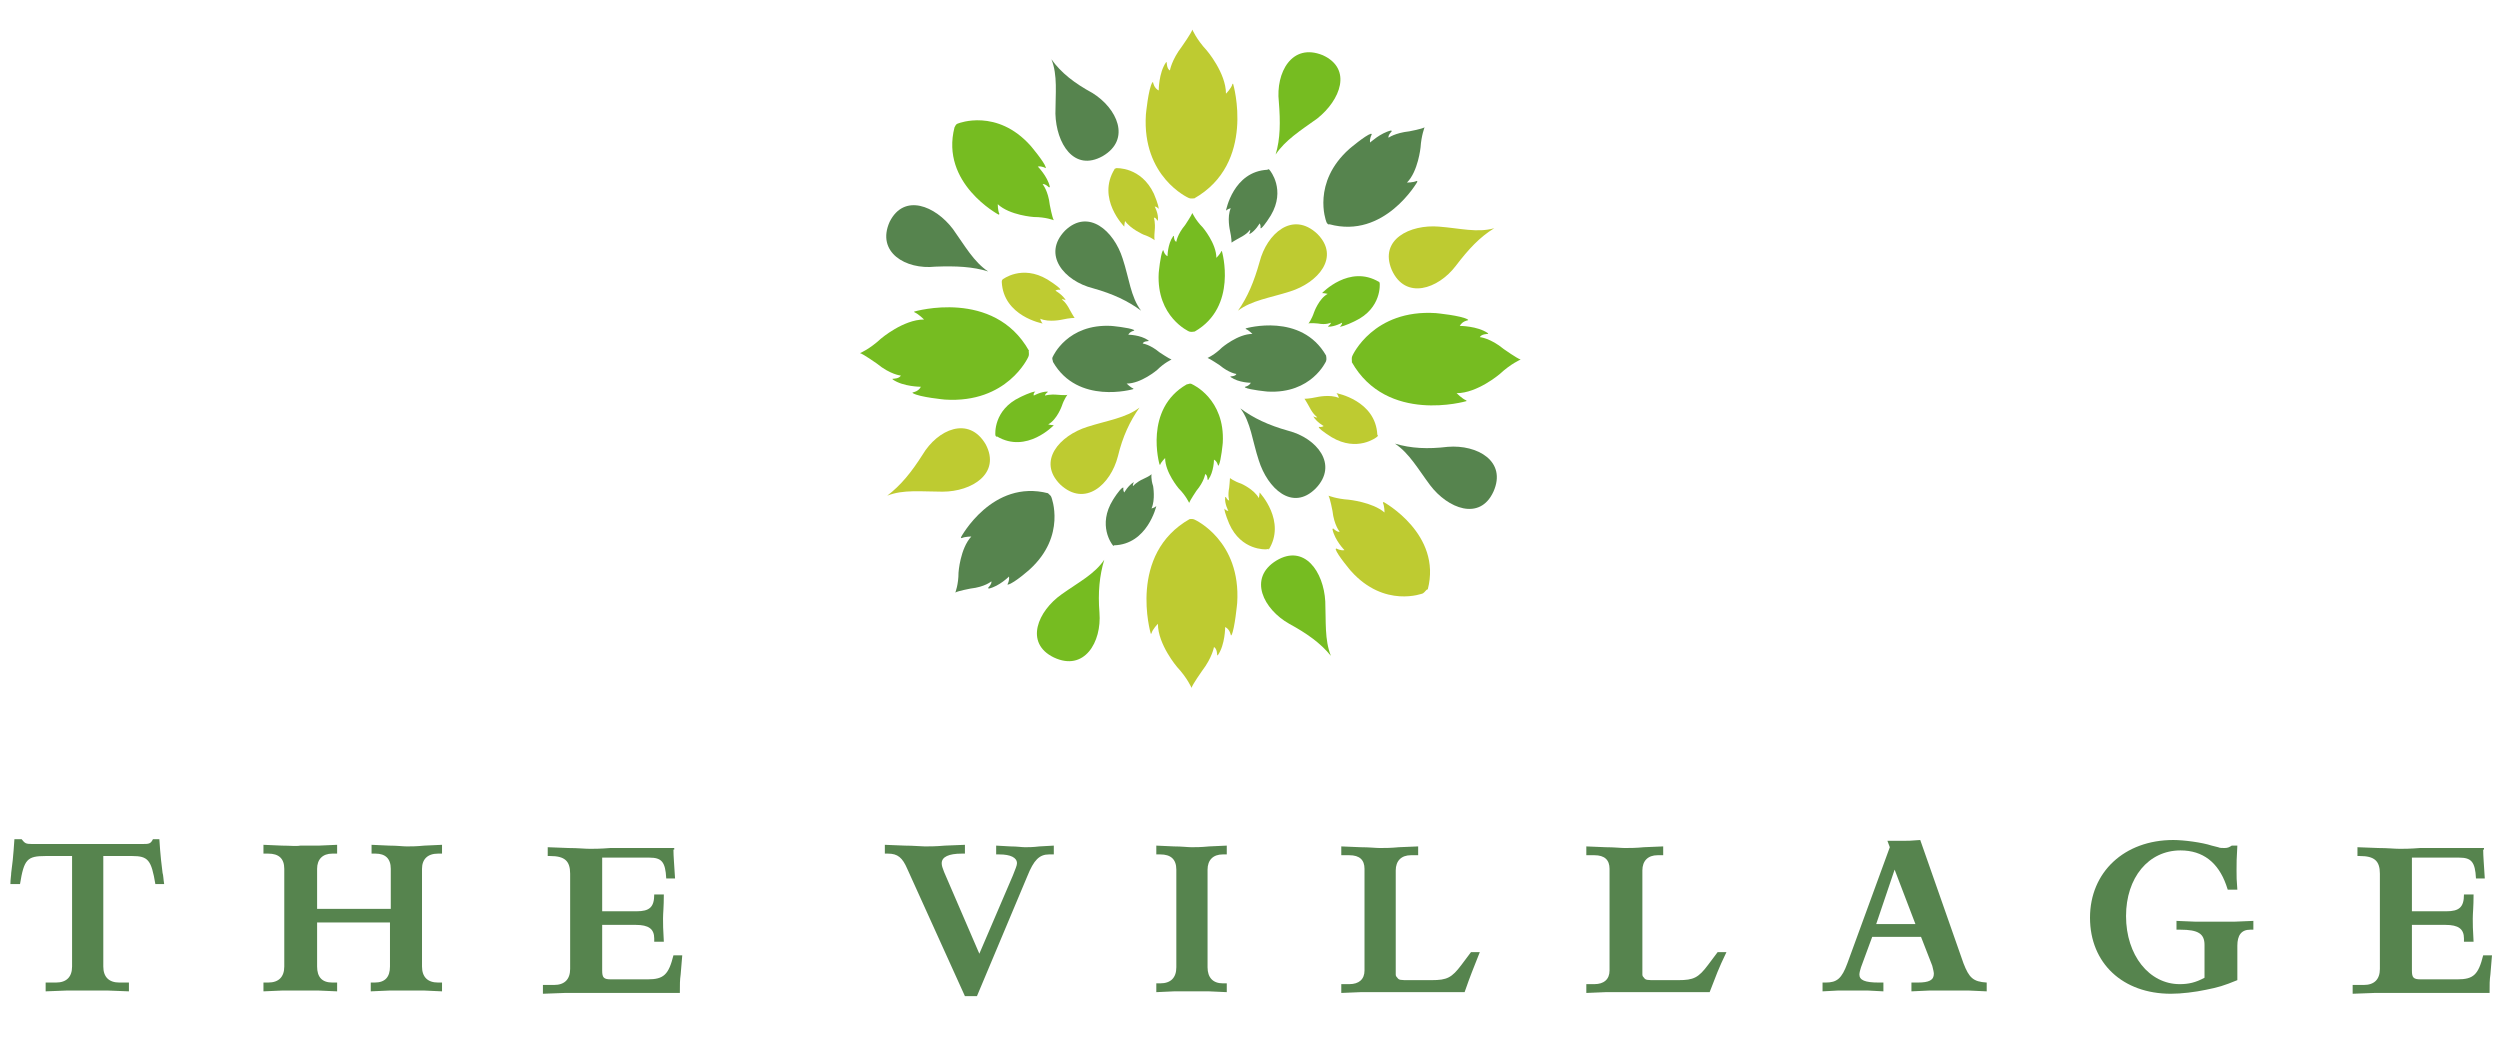 <?xml version="1.0" encoding="utf-8"?>
<!-- Generator: Adobe Illustrator 22.1.0, SVG Export Plug-In . SVG Version: 6.00 Build 0)  -->
<svg version="1.1" id="Layer_1" xmlns="http://www.w3.org/2000/svg" xmlns:xlink="http://www.w3.org/1999/xlink" x="0px" y="0px"
	 viewBox="0 0 312.2 130" style="enable-background:new 0 0 312.2 130;" xml:space="preserve">
<style type="text/css">
	.st0{fill:#56844E;}
	.st1{fill:#BECB31;}
	.st2{fill:#76BC21;}
</style>
<g>
	<path class="st0" d="M12.9,120.7c0,1.3,0.7,2,2,2h1.2v1.1l-2.6-0.1c-1.2,0-2,0-2.6,0c-0.6,0-1.4,0-2.6,0l-2.6,0.1v-1.1h1.3
		c1.3,0,2-0.7,2-2v-13.8H5.7c-2.3,0-2.7,0.4-3.2,3.5H1.3c0-0.6,0.1-1.1,0.1-1.4c0.2-1.5,0.2-1.7,0.3-2.8l0.1-1.4h0.9
		c0.4,0.5,0.5,0.6,1.3,0.6h13.7c0.9,0,1.1,0,1.4-0.6h0.8l0.1,1.4c0.1,1.1,0.1,1.2,0.3,2.8c0.1,0.3,0.1,0.8,0.2,1.4h-1.1
		c-0.5-3-0.9-3.5-2.9-3.5h-3.6V120.7z"/>
	<path class="st0" d="M39.6,115.2v5.5c0,1.3,0.6,2,1.9,2h0.6v1.1l-2.3-0.1c-1,0-1.8,0-2.3,0c-0.5,0-1.3,0-2.3,0l-2.3,0.1v-1.1h0.6
		c1.3,0,2-0.7,2-2v-12.2c0-1.3-0.7-1.9-2-1.9h-0.6v-1.1l2.3,0.1c1,0,1.8,0.1,2.3,0c0.5,0,1.3,0,2.3,0l2.3-0.1v1.1h-0.6
		c-1.2,0-1.9,0.7-1.9,1.9v5h9.2v-5c0-1.3-0.7-1.9-1.9-1.9h-0.5v-1.1l2.2,0.1c1,0,1.7,0.1,2.2,0.1c0.5,0,1.2,0,2.2-0.1l2.2-0.1v1.1
		h-0.5c-1.3,0-2,0.7-2,1.9v12.2c0,1.3,0.7,2,2,2h0.5v1.1l-2.2-0.1c-1,0-1.7,0-2.2,0c-0.5,0-1.2,0-2.2,0l-2.3,0.1v-1.1h0.5
		c1.3,0,1.9-0.7,1.9-2v-5.5H39.6z"/>
	<path class="st0" d="M84.1,106.1c0,0.8,0.1,1.9,0.2,3.6h-1.1c-0.1-2.1-0.6-2.6-2.1-2.6h-5.9v6.7h4.3c1.6,0,2.2-0.5,2.2-2.1h1.2
		c0,1.6-0.1,2.3-0.1,3c0,0.7,0,1.3,0.1,2.9h-1.2v-0.4c0-1.2-0.7-1.7-2.3-1.7h-4.2v5.7c0,0.9,0.2,1.1,1.1,1.1h4.6c2,0,2.6-0.6,3.2-3
		h1.1l-0.1,1.2l-0.1,1.2c-0.1,0.7-0.1,1.2-0.1,2.3l-6.3,0c-0.9,0-1.8,0-2.7,0c-1.4,0-2.3,0-2.7,0c-0.6,0-1.5,0-2.7,0l-2.7,0.1v-1.1
		h1.4c1.3,0,2-0.7,2-2v-11.9c0-1.6-0.7-2.2-2.5-2.2h-0.3v-1.1l2.6,0.1c1.2,0,2,0.1,2.7,0.1c0.4,0,1.3,0,2.5-0.1c0.9,0,1.7,0,2.6,0
		l5.4,0V106.1z"/>
	<path class="st0" d="M113.3,108.5c-0.6-1.4-1.2-1.9-2.4-1.9h-0.4v-1.1l2.5,0.1c1.1,0,2,0.1,2.5,0.1s1.4,0,2.5-0.1l2.5-0.1v1.1h-0.4
		c-1.6,0-2.5,0.4-2.5,1.2c0,0.3,0.1,0.6,0.3,1.1l4.4,10.2l4.2-9.8c0.3-0.8,0.5-1.2,0.5-1.5c0-0.7-0.8-1.1-2.2-1.1h-0.4v-1.1l1.8,0.1
		c0.8,0,1.4,0.1,1.8,0.1c0.4,0,1,0,1.8-0.1l1.8-0.1v1.1H131c-1.2,0-1.9,0.7-2.7,2.7l-6.3,15h-1.5L113.3,108.5z"/>
	<path class="st0" d="M153.2,123.9l-2.2-0.1c-1,0-1.7,0-2.2,0c-0.5,0-1.2,0-2.2,0l-2.2,0.1v-1.1h0.5c1.3,0,2-0.7,2-2v-12.2
		c0-1.3-0.7-1.9-2-1.9h-0.5v-1.1l2.2,0.1c1,0,1.7,0.1,2.2,0.1c0.5,0,1.2,0,2.2-0.1l2.2-0.1v1.1h-0.5c-1.2,0-1.9,0.7-1.9,1.9v12.2
		c0,1.3,0.7,2,1.9,2h0.5V123.9z"/>
	<path class="st0" d="M182.9,123.9l-5.9,0c-0.7,0-1.5,0-2.4,0c-1.1,0-1.9,0-2.3,0c-0.6,0-1.4,0-2.4,0l-2.4,0.1v-1.1h1
		c1.2,0,1.9-0.6,1.9-1.7v-12.7c0-1.1-0.6-1.7-1.9-1.7h-1v-1.1l2.4,0.1c1.1,0,1.9,0.1,2.4,0.1c0.6,0,1.4,0,2.4-0.1l2.4-0.1v1.1h-0.9
		c-1.2,0-1.9,0.7-1.9,1.9v12c0,0.6,0,0.9,0,1c0,0.2,0.1,0.3,0.2,0.4c0.2,0.3,0.4,0.3,1.5,0.3h2.8c1.9,0,2.5-0.3,3.7-1.9l1.2-1.6h1.1
		C183.9,121.2,183.7,121.6,182.9,123.9z"/>
	<path class="st0" d="M213.5,123.9l-5.9,0c-0.7,0-1.5,0-2.4,0c-1.1,0-1.9,0-2.3,0c-0.6,0-1.4,0-2.4,0l-2.4,0.1v-1.1h1
		c1.2,0,1.9-0.6,1.9-1.7v-12.7c0-1.1-0.6-1.7-1.9-1.7h-1v-1.1l2.4,0.1c1.1,0,1.9,0.1,2.4,0.1c0.6,0,1.4,0,2.4-0.1l2.4-0.1v1.1H207
		c-1.2,0-1.9,0.7-1.9,1.9v12c0,0.6,0,0.9,0,1c0,0.2,0.1,0.3,0.2,0.4c0.2,0.3,0.4,0.3,1.5,0.3h2.8c1.9,0,2.5-0.3,3.7-1.9l1.2-1.6h1.1
		C214.5,121.2,214.4,121.6,213.5,123.9z"/>
	<path class="st0" d="M245.2,120.3c0.7,1.8,1.2,2.3,2.9,2.4v1.1l-2.2-0.1c-0.9,0-1.8,0-2.5,0c-0.7,0-1.6,0-2.5,0l-2.2,0.1v-1.1h0.8
		c1.4,0,2-0.3,2-1.1c0-0.2-0.1-0.6-0.2-1l-1.4-3.6h-6.1l-1.4,3.8c-0.1,0.3-0.2,0.7-0.2,0.9c0,0.7,0.7,1,2.4,1h0.6v1.1l-1.9-0.1
		c-0.9,0-1.5,0-1.9,0c-0.4,0-1.1,0-1.9,0l-1.9,0.1v-1.1h0.4c1.4,0,2-0.5,2.7-2.4l5.3-14.5l-0.3-0.8l1,0c0.5,0,0.8,0,1.1,0
		c0.4,0,0.8,0,2-0.1L245.2,120.3z M234.3,115.4h4.9l-2.6-6.8L234.3,115.4z"/>
	<path class="st0" d="M279.3,108.7c0,0.8,0,1.2,0.1,2.4h-1.2l-0.2-0.6c-1-2.8-2.9-4.3-5.7-4.3c-4,0-6.8,3.4-6.8,8.2
		c0,4.9,2.9,8.5,6.7,8.5c1.1,0,2-0.2,3.1-0.8V118c0-1.4-0.8-1.9-3-1.9h-0.5V115l2.4,0.1c1.1,0,1.8,0,2.4,0c0.5,0,1.3,0,2.4,0
		l2.4-0.1v1.1H281c-1.1,0-1.6,0.7-1.6,2v4.3c-1.7,0.7-2.4,0.9-3.9,1.2c-1.4,0.3-3.1,0.5-4.4,0.5c-6,0-10.1-3.8-10.1-9.5
		c0-5.7,4.3-9.7,10.4-9.7c1.3,0,3.6,0.3,4.8,0.7l0.8,0.2c0.2,0.1,0.5,0.1,0.8,0.1c0.4,0,0.6-0.1,0.9-0.3h0.7
		C279.3,107.2,279.3,107.8,279.3,108.7z"/>
	<path class="st0" d="M310.1,106.1c0,0.8,0.1,1.9,0.2,3.6h-1.1c-0.1-2.1-0.6-2.6-2.1-2.6h-5.9v6.7h4.3c1.6,0,2.2-0.5,2.2-2.1h1.2
		c0,1.6-0.1,2.3-0.1,3c0,0.7,0,1.3,0.1,2.9h-1.2v-0.4c0-1.2-0.7-1.7-2.3-1.7h-4.2v5.7c0,0.9,0.2,1.1,1.1,1.1h4.6c2,0,2.6-0.6,3.2-3
		h1.1l-0.1,1.2l-0.1,1.2c-0.1,0.7-0.1,1.2-0.1,2.3l-6.3,0c-0.9,0-1.8,0-2.7,0c-1.4,0-2.3,0-2.7,0c-0.6,0-1.5,0-2.7,0l-2.7,0.1v-1.1
		h1.4c1.3,0,2-0.7,2-2v-11.9c0-1.6-0.7-2.2-2.5-2.2h-0.3v-1.1l2.6,0.1c1.2,0,2,0.1,2.7,0.1c0.4,0,1.3,0,2.5-0.1c0.9,0,1.7,0,2.6,0
		l5.4,0V106.1z"/>
</g>
<g>
	<g>
		<g>
			<path class="st0" d="M131.3,62.1c0,0,1.9,4.8-2.7,9c0,0-1.9,1.7-2.7,1.9c0,0-0.1,0-0.1,0c0,0,0.3-0.5,0.2-1c0,0-1.2,1.2-2.5,1.5
				c0,0-0.1,0-0.1-0.1c0,0,0.5-0.5,0.4-0.8c0,0-0.8,0.7-2.6,0.9c0,0-1.6,0.3-1.9,0.5c0,0,0.4-1,0.4-2.5c0,0,0.2-3,1.6-4.5
				c0,0-0.8,0-1.2,0.2c0,0-0.1,0-0.1-0.1c0,0,3.9-7.3,10.9-5.5C130.9,61.7,131.2,61.8,131.3,62.1z"/>
		</g>
	</g>
	<g>
		<g>
			<path class="st0" d="M154.9,51c1.3,1.7,1.5,4.1,2.3,6.5c1.1,3.5,4.2,6.4,7.1,3.5c2.9-3,0.1-6.3-3.4-7.2
				C158.4,53.1,156.5,52.2,154.9,51z"/>
		</g>
	</g>
	<g>
		<g>
			<path class="st0" d="M165.6,27.6c0,0-1.8-4.8,2.9-9c0,0,2-1.7,2.7-1.9c0,0,0.1,0,0.1,0.1c0,0-0.3,0.5-0.2,1c0,0,1.3-1.2,2.6-1.5
				c0,0,0.1,0,0.1,0.1c0,0-0.5,0.5-0.4,0.8c0,0,0.8-0.6,2.6-0.8c0,0,1.6-0.3,1.9-0.5c0,0-0.4,1-0.5,2.5c0,0-0.3,3-1.7,4.4
				c0,0,0.8,0,1.2-0.2c0,0,0.1,0,0.1,0.1c0,0-4.1,7.2-11,5.3C166,28.1,165.7,28,165.6,27.6z"/>
		</g>
	</g>
	<g>
		<g>
			<path class="st0" d="M142.5,38.8c-1.3-1.7-1.5-4.1-2.3-6.5c-1.1-3.5-4.3-6.3-7.2-3.5c-2.9,3-0.1,6.3,3.5,7.2
				C139,36.7,140.9,37.6,142.5,38.8z"/>
		</g>
	</g>
	<g>
		<g>
			<path class="st0" d="M138.9,68c0,0-1.9-2.4,0.1-5.6c0,0,0.8-1.3,1.2-1.5c0,0,0.1,0,0.1,0c0,0-0.1,0.3,0.1,0.6
				c0,0,0.5-0.9,1.2-1.3c0,0,0.1,0,0,0c0,0-0.2,0.4-0.1,0.5c0,0,0.4-0.5,1.3-0.9c0,0,0.9-0.4,1-0.6c0,0-0.1,0.6,0.2,1.5
				c0,0,0.3,1.7-0.2,2.8c0,0,0.4-0.1,0.6-0.3c0,0,0,0,0,0c0,0-1.1,4.8-5.3,4.9C139.2,68.2,139,68.2,138.9,68z"/>
		</g>
	</g>
	<g>
		<g>
			<path class="st0" d="M174.2,55.4c1.8,1.2,2.9,3.2,4.4,5.2c2.2,2.9,6.2,4.5,7.9,0.8c1.7-3.8-2-5.9-5.7-5.6
				C178.3,56.1,176.2,56,174.2,55.4z"/>
		</g>
	</g>
	<g>
		<g>
			<path class="st0" d="M158.6,21.3c0,0,2,2.4,0.1,5.6c0,0-0.8,1.3-1.2,1.6c0,0-0.1,0-0.1,0c0,0,0.1-0.3-0.1-0.6
				c0,0-0.5,0.9-1.2,1.3c0,0-0.1,0-0.1,0c0,0,0.2-0.4,0.1-0.5c0,0-0.3,0.5-1.3,1c0,0-0.9,0.5-1,0.6c0,0,0-0.6-0.2-1.5
				c0,0-0.4-1.7,0.1-2.8c0,0-0.4,0.1-0.6,0.3c0,0,0,0,0,0c0,0,0.9-4.9,5.2-5.1C158.3,21.1,158.5,21.1,158.6,21.3z"/>
		</g>
	</g>
	<g>
		<g>
			<path class="st0" d="M123.4,33.9c-1.8-1.2-2.9-3.2-4.4-5.3c-2.2-2.9-6.1-4.5-7.9-0.9c-1.7,3.8,2,6,5.7,5.6
				C119.4,33.2,121.5,33.3,123.4,33.9z"/>
		</g>
	</g>
	<g>
		<g>
			<path class="st0" d="M131.3,7.4c0.8,2,0.5,4.3,0.5,6.8c0.1,3.7,2.3,7.3,5.9,5.3c3.6-2.1,1.8-6-1.3-7.9
				C134.2,10.4,132.5,9.1,131.3,7.4z"/>
		</g>
	</g>
	<g>
		<g>
			<g>
				<path class="st1" d="M149.2,64.9c0,0,5.8,2.6,5.3,10.4c0,0-0.3,3.2-0.7,4c0,0-0.1,0.1-0.1,0c0,0-0.1-0.7-0.7-1
					c0,0,0,2.2-0.9,3.5c0,0-0.1,0.1-0.1,0c0,0,0-0.8-0.4-1c0,0-0.2,1.3-1.5,3c0,0-1.2,1.7-1.3,2.1c0,0-0.5-1.2-1.8-2.6
					c0,0-2.4-2.8-2.4-5.4c0,0-0.7,0.7-0.8,1.2c0,0-0.1,0.1-0.1,0c0,0-2.9-9.9,4.9-14.3C148.4,64.9,148.8,64.7,149.2,64.9z"/>
			</g>
		</g>
		<g>
			<g>
				<path class="st1" d="M148.4,24.7c0,0-5.8-2.6-5.3-10.4c0,0,0.3-3.2,0.8-4c0,0,0.1-0.1,0.1,0c0,0,0.1,0.7,0.7,1
					c0,0,0-2.2,0.9-3.5c0,0,0.1-0.1,0.1,0c0,0,0,0.8,0.4,1c0,0,0.2-1.3,1.5-3c0,0,1.2-1.7,1.3-2.1c0,0,0.5,1.2,1.8,2.6
					c0,0,2.4,2.8,2.4,5.4c0,0,0.7-0.7,0.8-1.2c0,0,0.1-0.1,0.1,0c0,0,2.9,9.9-4.9,14.3C149.2,24.7,148.8,24.9,148.4,24.7z"/>
			</g>
		</g>
		<g>
			<g>
				<path class="st1" d="M142.3,50.9c-1.7,1.3-4,1.6-6.5,2.4c-3.5,1.1-6.3,4.3-3.4,7.2c3.1,2.9,6.3,0,7.2-3.5
					C140.2,54.5,141.1,52.6,142.3,50.9z"/>
			</g>
		</g>
		<g>
			<g>
				<path class="st1" d="M177.7,74.1c0,0-4.8,1.9-9-2.8c0,0-1.7-2-1.9-2.7c0,0,0-0.1,0.1-0.1c0,0,0.5,0.3,1,0.2c0,0-1.2-1.2-1.5-2.6
					c0,0,0-0.1,0.1-0.1c0,0,0.5,0.5,0.8,0.4c0,0-0.7-0.8-0.9-2.6c0,0-0.3-1.6-0.5-1.9c0,0,1,0.4,2.5,0.5c0,0,3,0.3,4.5,1.6
					c0,0,0-0.8-0.2-1.2c0,0,0-0.1,0.1-0.1c0,0,7.3,4,5.5,10.9C178.1,73.6,178,73.9,177.7,74.1z"/>
			</g>
		</g>
		<g>
			<g>
				<path class="st1" d="M154.6,38.8c1.7-1.3,4-1.6,6.5-2.4c3.5-1.1,6.3-4.3,3.4-7.2c-3.1-2.9-6.3,0-7.2,3.5
					C156.6,35.2,155.8,37.1,154.6,38.8z"/>
			</g>
		</g>
		<g>
			<g>
				<path class="st1" d="M186.6,28.5c-2.1,0.6-4.3,0-6.9-0.2c-3.6-0.3-7.5,1.6-5.9,5.4c1.7,3.8,5.8,2.4,8-0.5
					C183.4,31.1,184.8,29.6,186.6,28.5z"/>
			</g>
		</g>
		<g>
			<g>
				<path class="st1" d="M110.8,61.9c2-0.8,4.3-0.5,6.9-0.5c3.7,0,7.3-2.3,5.4-5.9c-2.1-3.6-6-1.9-7.9,1.3
					C113.8,59,112.5,60.6,110.8,61.9z"/>
			</g>
		</g>
		<g>
			<g>
				<path class="st1" d="M171.9,54.6c0,0-2.4,1.9-5.6,0c0,0-1.3-0.8-1.6-1.2c0,0,0-0.1,0-0.1c0,0,0.3,0.1,0.6-0.1
					c0,0-0.9-0.5-1.3-1.2c0,0,0-0.1,0,0c0,0,0.4,0.2,0.5,0.1c0,0-0.5-0.3-1-1.3c0,0-0.5-0.9-0.6-1c0,0,0.6,0,1.5-0.2
					c0,0,1.7-0.4,2.8,0.1c0,0-0.1-0.4-0.3-0.6c0,0,0,0,0,0c0,0,4.9,0.9,5.1,5.2C172.1,54.3,172.1,54.5,171.9,54.6z"/>
			</g>
		</g>
		<g>
			<g>
				<path class="st1" d="M125.2,34.9c0,0,2.4-1.9,5.6,0c0,0,1.3,0.8,1.6,1.2c0,0,0,0.1,0,0.1c0,0-0.3-0.1-0.6,0.1
					c0,0,0.9,0.5,1.3,1.2c0,0,0,0.1,0,0c0,0-0.4-0.2-0.5-0.1c0,0,0.5,0.3,1,1.3c0,0,0.5,0.9,0.6,1c0,0-0.6,0-1.5,0.2
					c0,0-1.7,0.4-2.8-0.1c0,0,0.1,0.4,0.3,0.6c0,0,0,0,0,0c0,0-4.9-0.9-5.1-5.2C125.1,35.2,125.1,35,125.2,34.9z"/>
			</g>
		</g>
		<g>
			<g>
				<path class="st1" d="M158.1,68.6c0,0-3.1,0.2-4.6-3.2c0,0-0.6-1.4-0.6-1.9c0,0,0-0.1,0,0c0,0,0.2,0.3,0.5,0.3
					c0,0-0.5-0.9-0.4-1.7c0,0,0-0.1,0.1,0c0,0,0.2,0.4,0.4,0.4c0,0-0.2-0.6,0-1.6c0,0,0.1-1,0.1-1.2c0,0,0.5,0.4,1.4,0.7
					c0,0,1.6,0.7,2.2,1.8c0,0,0.1-0.4,0.1-0.7c0,0,0-0.1,0,0c0,0,3.4,3.6,1.1,7.2C158.5,68.4,158.4,68.6,158.1,68.6z"/>
			</g>
		</g>
		<g>
			<g>
				<path class="st1" d="M139.4,21c0,0,3.1-0.2,4.7,3.2c0,0,0.6,1.4,0.6,1.9c0,0,0,0.1,0,0c0,0-0.2-0.3-0.5-0.3c0,0,0.5,0.9,0.4,1.7
					c0,0,0,0.1-0.1,0c0,0-0.2-0.4-0.4-0.3c0,0,0.2,0.6,0.1,1.6c0,0-0.1,1,0,1.2c0,0-0.5-0.4-1.4-0.7c0,0-1.6-0.7-2.3-1.7
					c0,0-0.1,0.4-0.1,0.7c0,0,0,0.1,0,0c0,0-3.5-3.5-1.2-7.2C139.1,21.2,139.1,21.1,139.4,21z"/>
			</g>
		</g>
	</g>
	<g>
		<g>
			<path class="st0" d="M165.6,45.1c0,0-1.8,4.1-7.3,3.8c0,0-2.2-0.2-2.8-0.5c0,0-0.1-0.1,0-0.1c0,0,0.5-0.1,0.7-0.5
				c0,0-1.5,0-2.5-0.7c0,0-0.1-0.1,0-0.1c0,0,0.6,0,0.7-0.3c0,0-0.9-0.1-2.1-1.1c0,0-1.2-0.8-1.5-0.9c0,0,0.9-0.4,1.8-1.3
				c0,0,2-1.7,3.8-1.7c0,0-0.5-0.5-0.8-0.6c0,0-0.1,0,0-0.1c0,0,6.9-2,10,3.4C165.6,44.5,165.7,44.8,165.6,45.1z"/>
		</g>
	</g>
	<g>
		<g>
			<g>
				<path class="st2" d="M168.9,44.4c0,0,2.6-5.8,10.4-5.3c0,0,3.2,0.3,4,0.8c0,0,0.1,0.1,0,0.1c0,0-0.7,0.1-1,0.7
					c0,0,2.2,0,3.5,0.9c0,0,0.1,0.1,0,0.1c0,0-0.8,0-1,0.4c0,0,1.3,0.1,3,1.5c0,0,1.7,1.2,2.1,1.3c0,0-1.2,0.5-2.6,1.8
					c0,0-2.8,2.4-5.4,2.4c0,0,0.7,0.7,1.2,0.9c0,0,0.1,0.1,0,0.1c0,0-9.9,2.9-14.3-4.9C168.9,45.2,168.7,44.8,168.9,44.4z"/>
			</g>
		</g>
		<g>
			<g>
				<path class="st2" d="M128.4,44.6c0,0-2.6,5.8-10.4,5.3c0,0-3.2-0.3-4-0.8c0,0-0.1-0.1,0-0.1c0,0,0.7-0.1,1-0.7
					c0,0-2.2,0-3.5-0.9c0,0-0.1-0.1,0-0.1c0,0,0.8,0,1-0.4c0,0-1.3-0.1-3-1.5c0,0-1.7-1.2-2.1-1.3c0,0,1.2-0.5,2.6-1.8
					c0,0,2.8-2.4,5.4-2.4c0,0-0.7-0.7-1.2-0.9c0,0-0.1-0.1,0-0.1c0,0,9.9-2.9,14.3,4.9C128.4,43.9,128.6,44.2,128.4,44.6z"/>
			</g>
		</g>
		<g>
			<g>
				<path class="st2" d="M119.7,15.4c0,0,4.8-1.9,9,2.8c0,0,1.7,2,1.9,2.7c0,0,0,0.1,0,0.1c0,0-0.5-0.3-1-0.2c0,0,1.2,1.2,1.5,2.5
					c0,0,0,0.1-0.1,0.1c0,0-0.5-0.5-0.8-0.4c0,0,0.7,0.8,0.9,2.6c0,0,0.3,1.6,0.5,1.9c0,0-1-0.4-2.5-0.4c0,0-3-0.2-4.5-1.6
					c0,0,0,0.8,0.2,1.2c0,0,0,0.1-0.1,0.1c0,0-7.3-3.9-5.5-10.9C119.3,15.8,119.3,15.5,119.7,15.4z"/>
			</g>
		</g>
		<g>
			<g>
				<path class="st2" d="M172.3,35.4c0,0,0.3,3.1-3.1,4.7c0,0-1.4,0.7-1.9,0.7c0,0-0.1,0,0,0c0,0,0.3-0.2,0.3-0.5
					c0,0-0.9,0.5-1.7,0.5c0,0-0.1,0,0-0.1c0,0,0.3-0.2,0.3-0.4c0,0-0.6,0.3-1.6,0.1c0,0-1-0.1-1.2,0c0,0,0.4-0.5,0.7-1.4
					c0,0,0.6-1.7,1.7-2.3c0,0-0.4-0.1-0.7-0.1c0,0-0.1,0,0,0c0,0,3.4-3.6,7.1-1.4C172.1,35.1,172.3,35.2,172.3,35.4z"/>
			</g>
		</g>
		<g>
			<g>
				<path class="st2" d="M124.3,54.3c0,0-0.3-3.1,3.1-4.7c0,0,1.4-0.7,1.9-0.7c0,0,0.1,0,0,0c0,0-0.3,0.2-0.2,0.5
					c0,0,0.9-0.5,1.7-0.5c0,0,0.1,0,0,0.1c0,0-0.3,0.2-0.3,0.4c0,0,0.6-0.2,1.6-0.1c0,0,1,0.1,1.2,0c0,0-0.4,0.5-0.7,1.4
					c0,0-0.6,1.7-1.7,2.3c0,0,0.4,0.1,0.7,0.1c0,0,0.1,0,0,0c0,0-3.4,3.6-7.1,1.4C124.5,54.6,124.3,54.5,124.3,54.3z"/>
			</g>
		</g>
		<g>
			<g>
				<path class="st2" d="M137.9,69.9c-1.2,1.8-3.2,2.8-5.3,4.3c-3,2.1-4.7,6.1-1,7.9c3.8,1.8,6-1.9,5.7-5.6
					C137.1,74,137.3,71.9,137.9,69.9z"/>
			</g>
		</g>
		<g>
			<g>
				<path class="st2" d="M159.3,19.3c1.2-1.8,3.1-3,5.2-4.5c2.9-2.3,4.4-6.2,0.7-7.9c-3.9-1.6-5.9,2.2-5.5,5.8
					C159.9,15.2,159.9,17.3,159.3,19.3z"/>
			</g>
		</g>
		<g>
			<g>
				<path class="st2" d="M166.2,81.9c-0.8-2-0.6-4.3-0.7-6.8c-0.2-3.7-2.6-7.2-6.1-5.1c-3.6,2.2-1.6,6.1,1.6,7.9
					C163.2,79.1,164.9,80.3,166.2,81.9z"/>
			</g>
		</g>
		<g>
			<g>
				<path class="st2" d="M148.9,48c0,0,4.1,1.8,3.8,7.3c0,0-0.2,2.2-0.5,2.8c0,0-0.1,0.1-0.1,0c0,0-0.1-0.5-0.5-0.7
					c0,0,0,1.5-0.7,2.5c0,0,0,0.1-0.1,0c0,0,0-0.6-0.3-0.7c0,0-0.1,0.9-1.1,2.1c0,0-0.8,1.2-0.9,1.5c0,0-0.4-0.9-1.3-1.8
					c0,0-1.7-2-1.7-3.8c0,0-0.5,0.5-0.6,0.8c0,0,0,0.1-0.1,0c0,0-2-6.9,3.4-10C148.4,48,148.6,47.8,148.9,48z"/>
			</g>
		</g>
		<g>
			<g>
				<path class="st2" d="M148.5,41.4c0,0-4.1-1.8-3.8-7.3c0,0,0.2-2.2,0.5-2.8c0,0,0.1-0.1,0.1,0c0,0,0.1,0.5,0.5,0.7
					c0,0,0-1.5,0.7-2.5c0,0,0-0.1,0.1,0c0,0,0,0.6,0.3,0.7c0,0,0.1-0.9,1.1-2.1c0,0,0.8-1.2,0.9-1.5c0,0,0.4,0.9,1.3,1.8
					c0,0,1.7,2,1.7,3.8c0,0,0.5-0.5,0.6-0.8c0,0,0-0.1,0.1,0c0,0,2,6.9-3.4,10C149.1,41.4,148.8,41.5,148.5,41.4z"/>
			</g>
		</g>
	</g>
	<g>
		<g>
			<path class="st0" d="M131.5,44.5c0,0,1.8-4.1,7.3-3.8c0,0,2.2,0.2,2.8,0.5c0,0,0.1,0.1,0,0.1c0,0-0.5,0.1-0.7,0.5
				c0,0,1.5,0,2.5,0.7c0,0,0.1,0,0,0.1c0,0-0.6,0-0.7,0.3c0,0,0.9,0.1,2.1,1.1c0,0,1.2,0.8,1.5,0.9c0,0-0.9,0.4-1.8,1.3
				c0,0-2,1.7-3.8,1.7c0,0,0.5,0.5,0.8,0.6c0,0,0.1,0,0,0.1c0,0-6.9,2-10-3.4C131.5,45,131.3,44.8,131.5,44.5z"/>
		</g>
	</g>
</g>
</svg>
